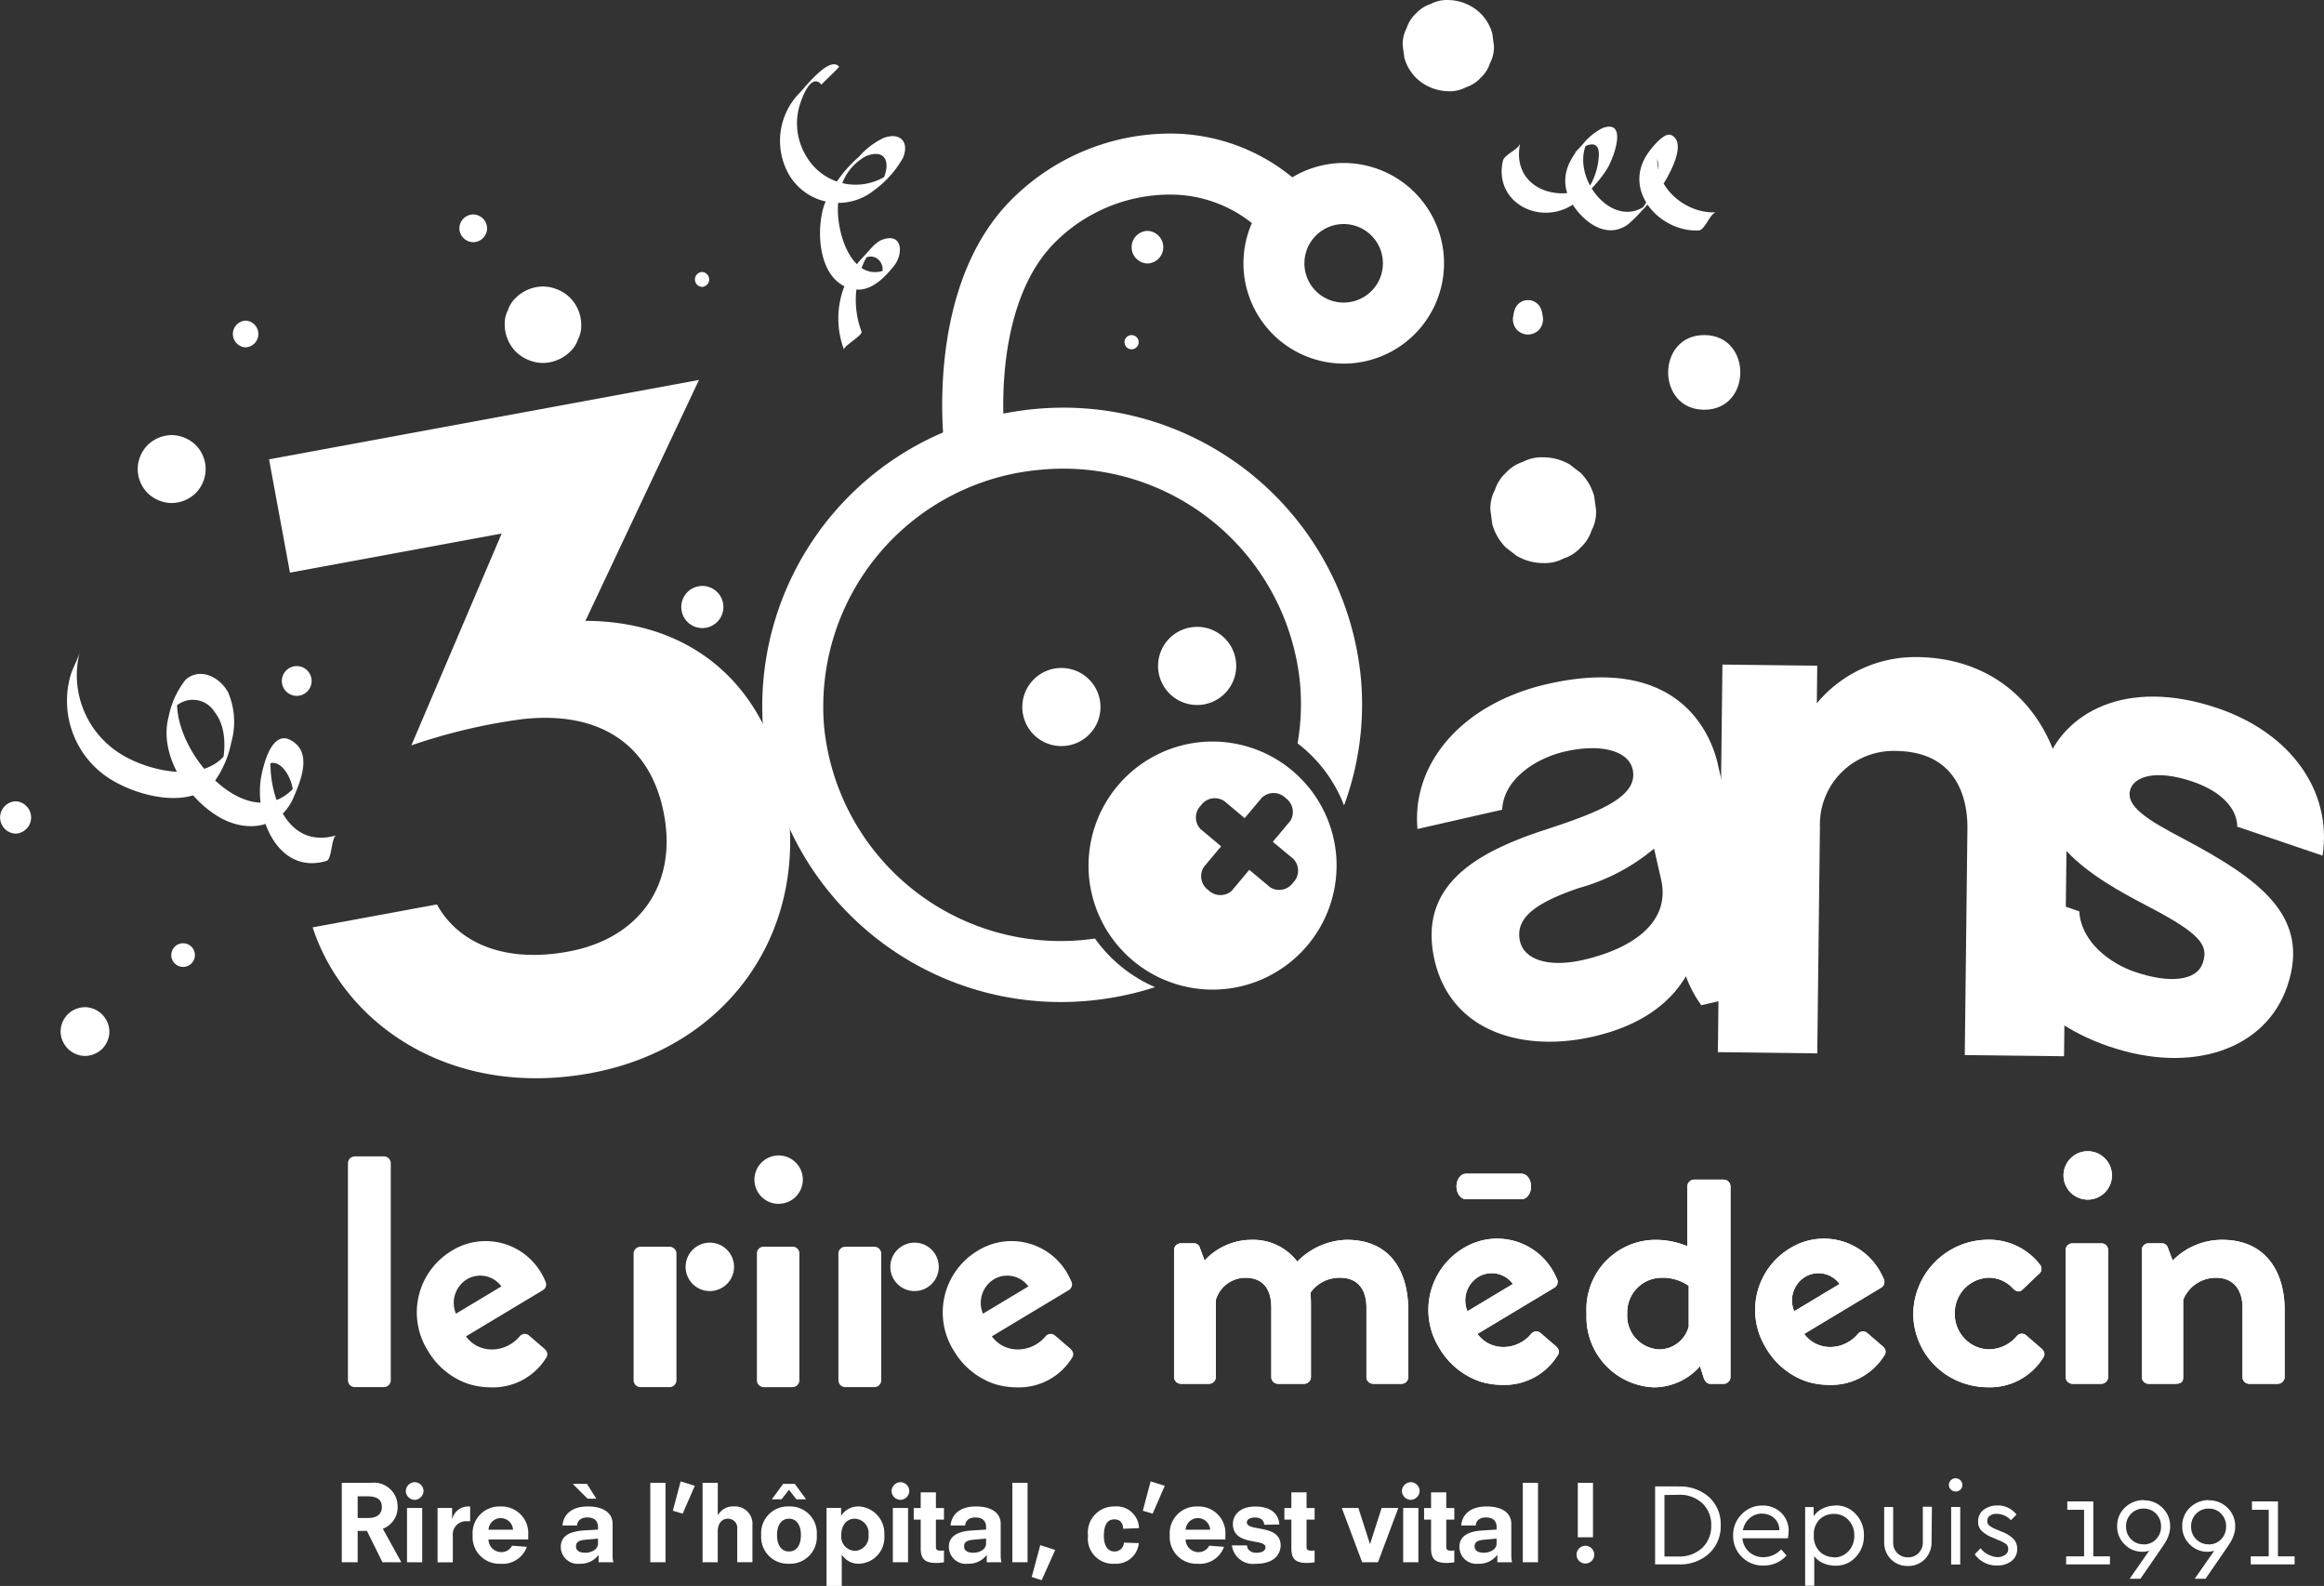 <svg xmlns="http://www.w3.org/2000/svg" width="160" height="109.179" viewBox="0 0 160 109.179">
  <rect x="0" y="0" width="160" height="109.179" fill="#333333" stroke="none"/>
  <g id="logo_footer" transform="translate(-7.26 256.281)">
    <g id="g12" transform="translate(7.26 -256.281)">
      <path id="path14" d="M244.742-138.909a13.758,13.758,0,0,1-5.187,2.716c-2.8.963-4.426,1.984-4.043,3.662.291,1.28,1.994,1.821,4.335,1.288,3.488-.8,6.043-2.631,5.378-5.545Zm2.19,8.792c-1.139,1.931-3.213,3.426-6.393,4.151-4.813,1.1-9.783-.325-10.91-5.271-1.167-5.123,2.815-7.424,7.748-9.012,3.717-1.219,6.31-2.275,5.887-4.129-.271-1.192-2.038-1.811-4.644-1.218-2.075.473-4.249,1.944-4.336,4.008l-5.829,1.328c-.413-4.458,3-8.627,8.966-9.986,9.228-2.1,11.293,3.7,11.706,5.507l2.7,11.834a14.18,14.18,0,0,0,1.508,3.558l-5.343,1.218a8.33,8.33,0,0,1-1.057-1.988" transform="translate(-130.864 197.33)" fill="#fff"/>
      <path id="path16" d="M298.737-126.417l-6.839-.08.183-15.594c.018-1.555-.4-5.29-4.911-5.343a5.064,5.064,0,0,0-5.244,5.224l-.183,15.595L274.9-126.7l.314-26.681,6.528.077-.03,2.59a8.809,8.809,0,0,1,6.929-3.183c6.269.074,10.359,4.837,10.276,11.884l-.184,15.593" transform="translate(-156.63 199.132)" fill="#fff"/>
      <path id="path18" d="M326.455-123.591c-5.618-1.907-8.775-6.277-7.845-11.271l5.747,1.95c.132,2.15,2.172,3.607,3.845,4.175,2.273.771,4.221.667,4.658-.62.422-1.244-.175-2.021-3.831-3.931-3.742-1.94-8.654-4.8-6.981-9.734,1.179-3.474,5.446-6.043,11.836-3.875,5.061,1.717,7.9,5.743,7.222,10.15l-5.875-1.994c.006-1.146-.962-2.383-3.063-3.1-2.617-.888-4.009-.308-4.285.507-.393,1.157,1.106,2.1,3.705,3.457,5.185,2.764,8.723,5.3,7.093,10.108-1.484,4.375-6.564,6.094-12.225,4.173" transform="translate(-181.206 195.65)" fill="#fff"/>
      <path id="path20" d="M148.13-58.7a1.665,1.665,0,0,0,1.666-1.666,1.666,1.666,0,0,0-1.666-1.667,1.667,1.667,0,0,0-1.668,1.667A1.667,1.667,0,0,0,148.13-58.7" transform="translate(-85.165 147.58)" fill="#fff"/>
      <path id="path22" d="M126.065-61.9a.458.458,0,0,0-.459.459v8.751a.475.475,0,0,0,.459.459h2.007a.474.474,0,0,0,.458-.459v-8.751a.457.457,0,0,0-.458-.459h-2.007" transform="translate(-73.495 147.726)" fill="#fff"/>
      <path id="path24" d="M62.71-60.284h2.03a.477.477,0,0,0,.461-.46V-75.71a.475.475,0,0,0-.461-.458H62.71a.474.474,0,0,0-.458.458v14.966a.476.476,0,0,0,.458.46" transform="translate(-38.297 155.777)" fill="#fff"/>
      <path id="path26" d="M106.786-52.225h2.029a.477.477,0,0,0,.46-.46v-8.746a.476.476,0,0,0-.46-.459h-2.029a.476.476,0,0,0-.46.459v8.746a.477.477,0,0,0,.46.46" transform="translate(-62.704 147.719)" fill="#fff"/>
      <path id="path28" d="M138.8-52.225h2.03a.478.478,0,0,0,.46-.46v-8.746a.477.477,0,0,0-.46-.459H138.8a.476.476,0,0,0-.46.459v8.746a.477.477,0,0,0,.46.46" transform="translate(-80.619 147.719)" fill="#fff"/>
      <path id="path30" d="M75.883-60.159a1.8,1.8,0,0,1,2.356.5l-3.127,1.878a1.907,1.907,0,0,1,.771-2.378m.074,7.208a5.153,5.153,0,0,0,1.546.241,4.3,4.3,0,0,0,3.816-2.028c.169-.242.071-.482-.171-.677l-1.038-.894a.449.449,0,0,0-.6.075,2.511,2.511,0,0,1-1.933.917,2.289,2.289,0,0,1-1.055-.265,2.235,2.235,0,0,1-.722-.636L81.1-59.4a.463.463,0,0,0,.181-.587,5.568,5.568,0,0,0-.293-.585A4.43,4.43,0,0,0,74.8-62.1a4.95,4.95,0,0,0-1.611,6.886,5.183,5.183,0,0,0,2.767,2.265" transform="translate(-43.721 148.218)" fill="#fff"/>
      <path id="path32" d="M158.151-60.158a1.805,1.805,0,0,1,2.358.5l-3.128,1.878a1.906,1.906,0,0,1,.77-2.378m5.193,4.742-1.038-.892a.453.453,0,0,0-.605.073,2.506,2.506,0,0,1-1.931.918,2.283,2.283,0,0,1-1.055-.266,2.226,2.226,0,0,1-.723-.636l5.3-3.185a.462.462,0,0,0,.18-.586,6.324,6.324,0,0,0-.293-.585,4.431,4.431,0,0,0-6.185-1.525,4.949,4.949,0,0,0-1.61,6.885,5.189,5.189,0,0,0,2.768,2.265,5.15,5.15,0,0,0,1.545.241,4.3,4.3,0,0,0,3.815-2.028c.17-.242.073-.482-.168-.678" transform="translate(-89.707 148.217)" fill="#fff"/>
      <path id="path34" d="M126.879-72.339A1.666,1.666,0,0,0,128.546-74a1.667,1.667,0,0,0-1.667-1.667A1.667,1.667,0,0,0,125.213-74a1.666,1.666,0,0,0,1.666,1.666" transform="translate(-73.273 155.211)" fill="#fff"/>
      <path id="path36" d="M116.117-58.7a1.666,1.666,0,0,0,1.668-1.666,1.666,1.666,0,0,0-1.668-1.667,1.667,1.667,0,0,0-1.666,1.667,1.666,1.666,0,0,0,1.666,1.666" transform="translate(-67.249 147.58)" fill="#fff"/>
      <path id="path38" d="M204.338-53.071H206.3a.46.46,0,0,0,.459-.46v-4.618c0-2.539-1.135-4.835-4.232-4.835a4.926,4.926,0,0,0-3.407,1.5,3.813,3.813,0,0,0-3.142-1.5,4.406,4.406,0,0,0-3.24,1.427l-.339-.918a.409.409,0,0,0-.41-.266h-.895a.46.46,0,0,0-.459.459v8.751a.477.477,0,0,0,.459.46h1.959a.476.476,0,0,0,.459-.46V-58.85a2.136,2.136,0,0,1,2.03-1.522c1.233,0,1.789.8,1.789,2.055v4.786a.459.459,0,0,0,.459.46H199.6a.475.475,0,0,0,.459-.46v-4.908c0-.435-.024-.918-.024-.918a2.433,2.433,0,0,1,2.03-1.016c1.21,0,1.815.8,1.815,2.055v4.786a.459.459,0,0,0,.459.46" transform="translate(-109.805 148.336)" fill="#fff"/>
      <path id="path40" d="M262.224-62.382a2.108,2.108,0,0,1-2.03,1.571,2.307,2.307,0,0,1-2.2-2.466,2.377,2.377,0,0,1,2.345-2.467,3.131,3.131,0,0,1,1.886.556v2.8Zm2.417,3.942a.477.477,0,0,0,.459-.46v-13.14a.476.476,0,0,0-.459-.458h-2.054a.474.474,0,0,0-.459.458v4.122a5.8,5.8,0,0,0-2.152-.436,4.779,4.779,0,0,0-4.786,5.077,4.841,4.841,0,0,0,4.642,5.077A4.241,4.241,0,0,0,263-59.651l.242.75c.073.266.243.46.459.46h.943" transform="translate(-145.962 153.707)" fill="#fff"/>
      <path id="path42" d="M347.432-62.984a4.761,4.761,0,0,0-3.409,1.427l-.338-.894a.421.421,0,0,0-.41-.292h-.92a.46.46,0,0,0-.458.461v8.751a.477.477,0,0,0,.458.461h1.79c.459,0,.6-.123.6-.461V-58.85a2.426,2.426,0,0,1,2.271-1.522c1.16,0,1.813.8,1.813,2.054v4.786a.461.461,0,0,0,.46.461h1.982a.476.476,0,0,0,.459-.461v-4.642c0-2.514-1.231-4.81-4.3-4.81" transform="translate(-194.44 148.336)" fill="#fff"/>
      <path id="path44" d="M314.561-55.538l-1.04-.9a.452.452,0,0,0-.606.075,2.508,2.508,0,0,1-1.934.916,2.234,2.234,0,0,1-1.053-.27,2.45,2.45,0,0,1-1.29-2.194,2.426,2.426,0,0,1,2.368-2.466,2.272,2.272,0,0,1,1.668.773c.169.145.387.265.6.072l1.113-1.063a.46.46,0,0,0,.119-.679,4.421,4.421,0,0,0-3.578-1.716,5.17,5.17,0,0,0-5.147,5.078,5.066,5.066,0,0,0,3.578,4.835,5.166,5.166,0,0,0,1.546.242,4.311,4.311,0,0,0,3.82-2.032c.17-.243.072-.485-.169-.677" transform="translate(-174.059 148.336)" fill="#fff"/>
      <path id="path46" d="M332.784-53.217v-8.751a.458.458,0,0,0-.459-.459h-2.005a.459.459,0,0,0-.459.459v8.751a.476.476,0,0,0,.459.459h2.005a.475.475,0,0,0,.459-.459" transform="translate(-187.646 148.023)" fill="#fff"/>
      <path id="path48" d="M285.029-60.543a1.8,1.8,0,0,1,2.356.5l-3.127,1.877a1.905,1.905,0,0,1,.771-2.378M282.335-55.6a5.181,5.181,0,0,0,2.767,2.265,5.183,5.183,0,0,0,1.545.239,4.3,4.3,0,0,0,3.817-2.029c.169-.241.071-.482-.17-.675l-1.038-.895a.45.45,0,0,0-.6.073,2.5,2.5,0,0,1-1.932.919,2.274,2.274,0,0,1-1.055-.266,2.242,2.242,0,0,1-.722-.636l5.3-3.185a.461.461,0,0,0,.181-.586,5.909,5.909,0,0,0-.293-.585,4.431,4.431,0,0,0-6.184-1.527,4.952,4.952,0,0,0-1.611,6.888" transform="translate(-160.733 148.435)" fill="#fff"/>
      <path id="path50" d="M233.965-60.544a1.8,1.8,0,0,1,2.356.5l-3.126,1.878a1.908,1.908,0,0,1,.77-2.379m.074,7.21a5.21,5.21,0,0,0,1.547.239,4.3,4.3,0,0,0,3.814-2.029c.171-.241.074-.481-.168-.676l-1.038-.894a.447.447,0,0,0-.6.073,2.505,2.505,0,0,1-1.933.919,2.269,2.269,0,0,1-1.055-.266,2.237,2.237,0,0,1-.724-.636l5.3-3.184a.461.461,0,0,0,.181-.587,5.513,5.513,0,0,0-.292-.585,4.432,4.432,0,0,0-6.186-1.527,4.951,4.951,0,0,0-1.61,6.887,5.19,5.19,0,0,0,2.767,2.265" transform="translate(-132.164 148.435)" fill="#fff"/>
      <path id="path52" d="M331.19-72.993a1.665,1.665,0,0,0,1.667-1.664,1.668,1.668,0,0,0-1.667-1.668,1.667,1.667,0,0,0-1.666,1.668,1.665,1.665,0,0,0,1.666,1.664" transform="translate(-187.457 155.577)" fill="#fff"/>
      <path id="path54" d="M239.438-71.023v0h0c.356,0,.646-.394.646-.88s-.29-.879-.646-.879l-.026,0h-3.791l-.026,0c-.356,0-.645.393-.645.879s.289.88.645.88h3.841" transform="translate(-134.676 153.581)" fill="#fff"/>
      <path id="path56" d="M204.338-53.071H206.3a.46.46,0,0,0,.459-.46v-4.618c0-2.539-1.135-4.835-4.232-4.835a4.926,4.926,0,0,0-3.407,1.5,3.813,3.813,0,0,0-3.142-1.5,4.406,4.406,0,0,0-3.24,1.427l-.339-.918a.409.409,0,0,0-.41-.266h-.895a.46.46,0,0,0-.459.459v8.751a.477.477,0,0,0,.459.46h1.959a.476.476,0,0,0,.459-.46V-58.85a2.136,2.136,0,0,1,2.03-1.522c1.233,0,1.789.8,1.789,2.055v4.786a.459.459,0,0,0,.459.46H199.6a.475.475,0,0,0,.459-.46v-4.908c0-.435-.024-.918-.024-.918a2.433,2.433,0,0,1,2.03-1.016c1.21,0,1.815.8,1.815,2.055v4.786a.459.459,0,0,0,.459.46" transform="translate(-109.805 148.336)" fill="#fff"/>
      <path id="path58" d="M262.224-62.382a2.108,2.108,0,0,1-2.03,1.571,2.307,2.307,0,0,1-2.2-2.466,2.377,2.377,0,0,1,2.345-2.467,3.131,3.131,0,0,1,1.886.556v2.8Zm2.417,3.942a.477.477,0,0,0,.459-.46v-13.14a.476.476,0,0,0-.459-.458h-2.054a.474.474,0,0,0-.459.458v4.122a5.8,5.8,0,0,0-2.152-.436,4.779,4.779,0,0,0-4.786,5.077,4.841,4.841,0,0,0,4.642,5.077A4.241,4.241,0,0,0,263-59.651l.242.75c.073.266.243.46.459.46h.943" transform="translate(-145.962 153.707)" fill="#fff"/>
      <path id="path60" d="M347.432-62.984a4.761,4.761,0,0,0-3.409,1.427l-.338-.894a.421.421,0,0,0-.41-.292h-.92a.46.46,0,0,0-.458.461v8.751a.477.477,0,0,0,.458.461h1.79c.459,0,.6-.123.6-.461V-58.85a2.426,2.426,0,0,1,2.271-1.522c1.16,0,1.813.8,1.813,2.054v4.786a.461.461,0,0,0,.46.461h1.982a.476.476,0,0,0,.459-.461v-4.642c0-2.514-1.231-4.81-4.3-4.81" transform="translate(-194.44 148.336)" fill="#fff"/>
      <path id="path62" d="M314.561-55.538l-1.04-.9a.452.452,0,0,0-.606.075,2.508,2.508,0,0,1-1.934.916,2.234,2.234,0,0,1-1.053-.27,2.45,2.45,0,0,1-1.29-2.194,2.426,2.426,0,0,1,2.368-2.466,2.272,2.272,0,0,1,1.668.773c.169.145.387.265.6.072l1.113-1.063a.46.46,0,0,0,.119-.679,4.421,4.421,0,0,0-3.578-1.716,5.17,5.17,0,0,0-5.147,5.078,5.066,5.066,0,0,0,3.578,4.835,5.166,5.166,0,0,0,1.546.242,4.311,4.311,0,0,0,3.82-2.032c.17-.243.072-.485-.169-.677" transform="translate(-174.059 148.336)" fill="#fff"/>
      <path id="path64" d="M332.784-53.217v-8.751a.458.458,0,0,0-.459-.459h-2.005a.459.459,0,0,0-.459.459v8.751a.476.476,0,0,0,.459.459h2.005a.475.475,0,0,0,.459-.459" transform="translate(-187.646 148.023)" fill="#fff"/>
      <path id="path66" d="M285.029-60.543a1.8,1.8,0,0,1,2.356.5l-3.127,1.877a1.905,1.905,0,0,1,.771-2.378M282.335-55.6a5.181,5.181,0,0,0,2.767,2.265,5.183,5.183,0,0,0,1.545.239,4.3,4.3,0,0,0,3.817-2.029c.169-.241.071-.482-.17-.675l-1.038-.895a.45.45,0,0,0-.6.073,2.5,2.5,0,0,1-1.932.919,2.274,2.274,0,0,1-1.055-.266,2.242,2.242,0,0,1-.722-.636l5.3-3.185a.461.461,0,0,0,.181-.586,5.909,5.909,0,0,0-.293-.585,4.431,4.431,0,0,0-6.184-1.527,4.952,4.952,0,0,0-1.611,6.888" transform="translate(-160.733 148.435)" fill="#fff"/>
      <path id="path68" d="M233.965-60.544a1.8,1.8,0,0,1,2.356.5l-3.126,1.878a1.908,1.908,0,0,1,.77-2.379m.074,7.21a5.21,5.21,0,0,0,1.547.239,4.3,4.3,0,0,0,3.814-2.029c.171-.241.074-.481-.168-.676l-1.038-.894a.447.447,0,0,0-.6.073,2.505,2.505,0,0,1-1.933.919,2.269,2.269,0,0,1-1.055-.266,2.237,2.237,0,0,1-.724-.636l5.3-3.184a.461.461,0,0,0,.181-.587,5.513,5.513,0,0,0-.292-.585,4.432,4.432,0,0,0-6.186-1.527,4.951,4.951,0,0,0-1.61,6.887,5.19,5.19,0,0,0,2.767,2.265" transform="translate(-132.164 148.435)" fill="#fff"/>
      <path id="path70" d="M331.19-72.993a1.665,1.665,0,0,0,1.667-1.664,1.668,1.668,0,0,0-1.667-1.668,1.667,1.667,0,0,0-1.666,1.668,1.665,1.665,0,0,0,1.666,1.664" transform="translate(-187.457 155.577)" fill="#fff"/>
      <path id="path72" d="M239.438-71.023v0h0c.356,0,.646-.394.646-.88s-.29-.879-.646-.879l-.026,0h-3.791l-.026,0c-.356,0-.645.393-.645.879s.289.88.645.88h3.841" transform="translate(-134.676 153.581)" fill="#fff"/>
      <path id="path74" d="M266.653-23.423v4.23h.951a2.277,2.277,0,0,0,1.66-.6,2.054,2.054,0,0,0,.61-1.53,2.03,2.03,0,0,0-.61-1.53,2.275,2.275,0,0,0-1.668-.585Zm.951-.586a2.983,2.983,0,0,1,2.132.74,2.52,2.52,0,0,1,.79,1.927,2.549,2.549,0,0,1-.79,1.936,2.953,2.953,0,0,1-2.132.757H266.01v-5.369H267.6v.008" transform="translate(-152.061 126.344)" fill="#fff"/>
      <path id="path76" d="M280.219-20.438a1.271,1.271,0,0,0-.863.318,1.41,1.41,0,0,0-.463.829H281.4a1.088,1.088,0,0,0-.35-.829,1.207,1.207,0,0,0-.838-.31Zm1.814,1.228a2.145,2.145,0,0,1-.049.473H278.86a1.406,1.406,0,0,0,.464.944,1.458,1.458,0,0,0,.992.357,1.682,1.682,0,0,0,1.212-.537l.366.422a2.078,2.078,0,0,1-1.586.692,2.017,2.017,0,0,1-1.489-.595,2,2,0,0,1-.6-1.472,2.013,2.013,0,0,1,.586-1.464,1.941,1.941,0,0,1,1.44-.6,1.775,1.775,0,0,1,1.286.5,1.722,1.722,0,0,1,.512,1.286l-.008-.008" transform="translate(-158.898 124.636)" fill="#fff"/>
      <path id="path78" d="M291.451-17.431a1.313,1.313,0,0,0,1-.423,1.507,1.507,0,0,0,.407-1.074,1.5,1.5,0,0,0-.4-1.074,1.322,1.322,0,0,0-1.008-.423,1.37,1.37,0,0,0-.976.374,1.44,1.44,0,0,0-.4,1.107,1.465,1.465,0,0,0,.407,1.114,1.379,1.379,0,0,0,.976.382Zm.1-3.58a1.848,1.848,0,0,1,1.407.594,2.066,2.066,0,0,1,.562,1.473,2.092,2.092,0,0,1-.562,1.489,1.831,1.831,0,0,1-1.4.594,2.062,2.062,0,0,1-.83-.171,1.5,1.5,0,0,1-.626-.488v2.042h-.627V-20.9h.586v.635a1.576,1.576,0,0,1,.634-.537,1.988,1.988,0,0,1,.879-.2l-.025-.009" transform="translate(-165.196 124.647)" fill="#fff"/>
      <path id="path80" d="M304.44-18.378a1.654,1.654,0,0,1-.464,1.2,1.581,1.581,0,0,1-1.163.464,1.587,1.587,0,0,1-1.171-.464,1.644,1.644,0,0,1-.464-1.212v-2.384h.618v2.425a1,1,0,0,0,.292.757,1.022,1.022,0,0,0,.733.284.989.989,0,0,0,.724-.293,1.031,1.031,0,0,0,.293-.765v-2.424h.626l-.024,2.407" transform="translate(-171.458 124.519)" fill="#fff"/>
      <path id="path82" d="M312.187-19.367h-.626v-3.962h.626Zm-.31-5.931a.427.427,0,0,1,.318.13.435.435,0,0,1,.139.317.435.435,0,0,1-.131.325.436.436,0,0,1-.326.131.455.455,0,0,1-.333-.131.44.44,0,0,1-.138-.325.436.436,0,0,1,.138-.317.459.459,0,0,1,.333-.139v.009" transform="translate(-177.231 127.071)" fill="#fff"/>
      <path id="path84" d="M317.037-21.01a1.612,1.612,0,0,1,1.318.627l-.382.391a1.328,1.328,0,0,0-.976-.439.769.769,0,0,0-.472.13.425.425,0,0,0-.179.366.394.394,0,0,0,.146.317,2.011,2.011,0,0,0,.5.269l.367.154a2.282,2.282,0,0,1,.8.5.953.953,0,0,1,.245.667,1.007,1.007,0,0,1-.4.854,1.573,1.573,0,0,1-.984.3,1.823,1.823,0,0,1-1.537-.773l.4-.415a1.618,1.618,0,0,0,1.139.611.954.954,0,0,0,.545-.147.466.466,0,0,0,.22-.407.43.43,0,0,0-.163-.358,2.784,2.784,0,0,0-.529-.268L316.7-18.8a2.27,2.27,0,0,1-.74-.456.862.862,0,0,1-.244-.642.969.969,0,0,1,.382-.814,1.506,1.506,0,0,1,.951-.293l-.016-.009" transform="translate(-179.528 124.647)" fill="#fff"/>
      <path id="path86" d="M331.8-17.862h1.147v.553h-3.018v-.553h1.237v-3.205h-1.156v-.578h1.79v3.783" transform="translate(-187.683 125.005)" fill="#fff"/>
      <path id="path88" d="M339.828-18.8a1.144,1.144,0,0,0,.855-.357,1.218,1.218,0,0,0,.341-.879,1.218,1.218,0,0,0-.341-.879,1.144,1.144,0,0,0-.863-.35,1.16,1.16,0,0,0-.854.35,1.188,1.188,0,0,0-.35.879,1.188,1.188,0,0,0,.35.879,1.16,1.16,0,0,0,.854.35Zm0-3.035a1.779,1.779,0,0,1,1.293.513,1.731,1.731,0,0,1,.53,1.286,1.786,1.786,0,0,1-.106.61,2.266,2.266,0,0,1-.228.488c-.08.122-.211.325-.4.6l-1.31,1.9h-.74l1.342-1.929a1.4,1.4,0,0,1-.464.073,1.674,1.674,0,0,1-1.229-.512,1.7,1.7,0,0,1-.512-1.245,1.706,1.706,0,0,1,.537-1.286,1.83,1.83,0,0,1,1.31-.513l-.024.016" transform="translate(-192.244 125.121)" fill="#fff"/>
      <path id="path90" d="M350.113-18.8a1.14,1.14,0,0,0,.854-.357,1.215,1.215,0,0,0,.342-.879,1.215,1.215,0,0,0-.342-.879,1.139,1.139,0,0,0-.862-.35,1.163,1.163,0,0,0-.855.35,1.191,1.191,0,0,0-.35.879,1.191,1.191,0,0,0,.35.879,1.163,1.163,0,0,0,.855.35Zm0-3.035a1.779,1.779,0,0,1,1.293.513,1.728,1.728,0,0,1,.529,1.286,1.784,1.784,0,0,1-.105.61,2.306,2.306,0,0,1-.228.488c-.081.122-.211.325-.4.6l-1.309,1.9h-.741l1.342-1.929a1.393,1.393,0,0,1-.463.073,1.672,1.672,0,0,1-1.229-.512,1.694,1.694,0,0,1-.513-1.245,1.707,1.707,0,0,1,.537-1.286,1.828,1.828,0,0,1,1.31-.513l-.024.016" transform="translate(-198.049 125.121)" fill="#fff"/>
      <path id="path92" d="M360.989-17.862h1.147v.553h-3.018v-.553h1.237v-3.205H359.2v-.578h1.79v3.783" transform="translate(-204.16 125.005)" fill="#fff"/>
      <path id="path94" d="M63.1-22.161c.749,0,.938-.4.938-.75,0-.393-.189-.741-.975-.741h-.69v1.491Zm-.087.888h-.64v2.159H61.28v-5.47h2.044a1.629,1.629,0,0,1,1.8,1.629,1.58,1.58,0,0,1-1.018,1.535l1.273,2.305h-1.3l-1.069-2.159" transform="translate(-37.749 126.663)" fill="#fff"/>
      <path id="path96" d="M71.474-22.908H72.52v3.738H71.474ZM72-24.683a.623.623,0,0,1,.611.6.631.631,0,0,1-.611.618.627.627,0,0,1-.61-.6.63.63,0,0,1,.61-.618" transform="translate(-43.453 126.719)" fill="#fff"/>
      <path id="path98" d="M75.677-20.741h1v.72H76.7a1.125,1.125,0,0,1,1.076-.822h.145v1.018h-.233a.905.905,0,0,0-.961.989V-17H75.677v-3.738" transform="translate(-45.552 124.552)" fill="#fff"/>
      <path id="path100" d="M83.934-19.243a.85.85,0,0,0-.814-.8.849.849,0,0,0-.873.8Zm-1.688.67a.88.88,0,0,0,.873.872.809.809,0,0,0,.749-.443l1.018.08A1.765,1.765,0,0,1,83.068-16.9a1.835,1.835,0,0,1-1.913-1.964,1.839,1.839,0,0,1,1.913-1.978,1.839,1.839,0,0,1,1.913,1.978v.292H82.246" transform="translate(-48.614 124.552)" fill="#fff"/>
      <path id="path102" d="M97.495-20.648l-.873.08c-.48.043-.64.188-.64.458,0,.335.305.437.655.437.327,0,.859-.182.859-.633Zm-1.739-3.767h.981l.64,1.018h-.6Zm1.782,4.909h-.014a1.544,1.544,0,0,1-1.281.589,1.169,1.169,0,0,1-1.309-1.142c0-.4.131-1.062,1.593-1.149l.968-.06v-.174c0-.444-.277-.662-.735-.662-.43,0-.684.219-.706.554h-1c.037-.575.444-1.31,1.753-1.31.924,0,1.695.35,1.695,1.208v2.167a2.045,2.045,0,0,0,.051.465H97.538v-.487" transform="translate(-56.326 126.568)" fill="#fff"/>
      <path id="path104" d="M108.947-24.584h1.047v5.47h-1.047v-5.47" transform="translate(-64.176 126.663)" fill="#fff"/>
      <path id="path106" d="M113.983-24.511l-.836,1.92-.677-.2.538-2.022.975.306" transform="translate(-66.147 126.795)" fill="#fff"/>
      <path id="path108" d="M119.483-21.391a.63.63,0,0,0-.655-.72c-.422,0-.684.364-.684.873v2.124H117.1v-5.47h1.047v2.219h.014a1.17,1.17,0,0,1,1.063-.59,1.2,1.2,0,0,1,1.309,1.3v2.538h-1.047v-2.277" transform="translate(-68.73 126.663)" fill="#fff"/>
      <path id="path110" d="M128.179-22.016c-.553,0-.822.48-.822,1.128s.269,1.127.822,1.127.822-.48.822-1.127S128.732-22.016,128.179-22.016Zm0-1.993-.509.655H127l.778-1.062h.8l.779,1.062h-.67Zm0,5.091a1.837,1.837,0,0,1-1.913-1.971,1.837,1.837,0,0,1,1.913-1.972,1.837,1.837,0,0,1,1.913,1.972,1.837,1.837,0,0,1-1.913,1.971" transform="translate(-73.86 126.568)" fill="#fff"/>
      <path id="path112" d="M138.429-20c-.6,0-.93.5-.93,1.12a.979.979,0,0,0,.96,1.092.986.986,0,0,0,.916-1.106A.987.987,0,0,0,138.429-20Zm-1.942-.742h1v.524h.014a1.392,1.392,0,0,1,1.215-.626,1.855,1.855,0,0,1,1.746,1.978,1.808,1.808,0,0,1-1.73,1.964,1.352,1.352,0,0,1-1.186-.611h-.014v2.139h-1.047v-5.368" transform="translate(-79.58 124.552)" fill="#fff"/>
      <path id="path114" d="M146.762-22.908h1.047v3.738h-1.047Zm.523-1.775a.623.623,0,0,1,.611.6.631.631,0,0,1-.611.618.627.627,0,0,1-.611-.6.63.63,0,0,1,.611-.618" transform="translate(-85.293 126.719)" fill="#fff"/>
      <path id="path116" d="M150.133-22h.48v-1.077h1.047V-22h.553v.8h-.553v1.891c0,.167.073.247.342.247a.833.833,0,0,0,.211-.023v.822a3.909,3.909,0,0,1-.5.044c-.684,0-1.1-.168-1.1-.975V-21.2h-.48V-22" transform="translate(-87.225 125.816)" fill="#fff"/>
      <path id="path118" d="M158.17-18.632l-.872.08c-.48.043-.641.188-.641.458,0,.335.305.437.655.437.327,0,.858-.182.858-.633Zm.045,1.142H158.2a1.541,1.541,0,0,1-1.28.589,1.17,1.17,0,0,1-1.31-1.142c0-.4.132-1.062,1.593-1.149l.968-.06v-.174c0-.444-.277-.662-.734-.662-.429,0-.684.219-.706.554h-1c.037-.575.444-1.31,1.753-1.31.923,0,1.694.35,1.694,1.208v2.167a1.992,1.992,0,0,0,.052.465h-1.011v-.487" transform="translate(-90.283 124.552)" fill="#fff"/>
      <path id="path120" d="M165.564-24.584h1.047v5.47h-1.047v-5.47" transform="translate(-95.866 126.663)" fill="#fff"/>
      <path id="path122" d="M169.176-14.73l1.026.333-.931,2.081-.684-.226.589-2.188" transform="translate(-97.556 121.102)" fill="#fff"/>
      <path id="path124" d="M179.777-19.308c-.022-.525-.328-.648-.6-.648-.648,0-.727.684-.727,1.164s.175,1.047.72,1.047a.635.635,0,0,0,.661-.611l1.026.036a1.573,1.573,0,0,1-1.659,1.419,1.732,1.732,0,0,1-1.841-1.935,1.794,1.794,0,0,1,1.819-2.007,1.546,1.546,0,0,1,1.695,1.491l-1.091.044" transform="translate(-102.452 124.552)" fill="#fff"/>
      <path id="path126" d="M187.47-24.511l-.837,1.92-.676-.2.538-2.022.975.306" transform="translate(-107.278 126.795)" fill="#fff"/>
      <path id="path128" d="M192.926-19.243a.85.85,0,0,0-.814-.8.848.848,0,0,0-.873.8Zm-1.687.67a.878.878,0,0,0,.873.872.809.809,0,0,0,.749-.443l1.018.08a1.766,1.766,0,0,1-1.818,1.164,1.835,1.835,0,0,1-1.914-1.964,1.839,1.839,0,0,1,1.914-1.978,1.839,1.839,0,0,1,1.913,1.978v.292h-2.735" transform="translate(-109.611 124.552)" fill="#fff"/>
      <path id="path130" d="M202.078-19.585c-.014-.312-.24-.5-.64-.5-.277,0-.553.109-.553.335,0,.669,2.328.087,2.328,1.6,0,.291-.159,1.251-1.7,1.251a1.471,1.471,0,0,1-1.658-1.265H200.9c.014.363.335.509.648.509.269,0,.618-.08.618-.385,0-.625-2.241-.059-2.241-1.6,0-.575.445-1.2,1.55-1.2.96,0,1.593.422,1.651,1.237l-1.047.021" transform="translate(-115.044 124.552)" fill="#fff"/>
      <path id="path132" d="M208.087-22h.48v-1.077h1.047V-22h.553v.8h-.553v1.891c0,.167.073.247.342.247a.839.839,0,0,0,.211-.023v.822a3.929,3.929,0,0,1-.5.044c-.684,0-1.1-.168-1.1-.975V-21.2h-.48V-22" transform="translate(-119.661 125.816)" fill="#fff"/>
      <path id="path134" d="M217.022-20.609h1.149l.793,2.473h.014l.793-2.473h1.149l-1.4,3.738h-1.091l-1.4-3.738" transform="translate(-124.65 124.42)" fill="#fff"/>
      <path id="path136" d="M226.561-22.908h1.047v3.738h-1.047Zm.523-1.775a.622.622,0,0,1,.61.6.63.63,0,0,1-.61.618.628.628,0,0,1-.611-.6.631.631,0,0,1,.611-.618" transform="translate(-129.957 126.719)" fill="#fff"/>
      <path id="path138" d="M229.931-22h.48v-1.077h1.047V-22h.553v.8h-.553v1.891c0,.167.073.247.342.247a.834.834,0,0,0,.211-.023v.822a3.929,3.929,0,0,1-.5.044c-.683,0-1.1-.168-1.1-.975V-21.2h-.48V-22" transform="translate(-131.887 125.816)" fill="#fff"/>
      <path id="path140" d="M237.987-18.632l-.872.08c-.48.043-.641.188-.641.458,0,.335.306.437.655.437.328,0,.858-.182.858-.633Zm.044,1.142h-.014a1.543,1.543,0,0,1-1.28.589,1.169,1.169,0,0,1-1.309-1.142c0-.4.131-1.062,1.594-1.149l.967-.06v-.174c0-.444-.277-.662-.735-.662-.428,0-.684.219-.7.554h-1c.036-.575.442-1.31,1.752-1.31.924,0,1.695.35,1.695,1.208v2.167a2.069,2.069,0,0,0,.051.465h-1.011v-.487" transform="translate(-134.952 124.552)" fill="#fff"/>
      <path id="path142" d="M245.381-24.584h1.047v5.47h-1.047v-5.47" transform="translate(-140.541 126.663)" fill="#fff"/>
      <path id="path144" d="M253.869-24.584h1.047v3.753h-1.047Zm.524,4.336a.615.615,0,0,1,.61.611.615.615,0,0,1-.61.611.614.614,0,0,1-.611-.611.614.614,0,0,1,.611-.611" transform="translate(-145.243 126.663)" fill="#fff"/>
      <path id="path146" d="M18.515-95.482a1.731,1.731,0,0,0,1.187-.492,1.7,1.7,0,0,0,.492-1.187,1.708,1.708,0,0,0-1.679-1.679,1.73,1.73,0,0,0-1.187.492,1.707,1.707,0,0,0-.492,1.187,1.708,1.708,0,0,0,1.679,1.679h0" transform="translate(-12.664 168.176)" fill="#fff"/>
      <path id="path148" d="M52.876-150.1a1.025,1.025,0,0,0,0-2.05,1.025,1.025,0,0,0,0,2.05h0" transform="translate(-32.447 198.005)" fill="#fff"/>
      <path id="path150" d="M35.182-107.178a.813.813,0,0,0,0-1.626.813.813,0,0,0,0,1.626h0" transform="translate(-22.576 173.741)" fill="#fff"/>
      <path id="path152" d="M243.847-177.543a2.739,2.739,0,0,0,1.4-.314,2.731,2.731,0,0,0,1.172-.752,2.731,2.731,0,0,0,.753-1.172,2.744,2.744,0,0,0,.313-1.4q-.064-.483-.13-.967a3.639,3.639,0,0,0-.935-1.606l-.736-.569a3.62,3.62,0,0,0-1.837-.5,2.735,2.735,0,0,0-1.4.313,2.741,2.741,0,0,0-1.172.752,2.721,2.721,0,0,0-.751,1.171,2.738,2.738,0,0,0-.314,1.4q.066.484.13.968a3.645,3.645,0,0,0,.935,1.606l.737.569a3.623,3.623,0,0,0,1.836.5h0" transform="translate(-137.6 216.306)" fill="#fff"/>
      <path id="path154" d="M245.873-208.307a1.522,1.522,0,0,0-.184-.6.962.962,0,0,0-1.64,0,1.543,1.543,0,0,0-.184.6,1.069,1.069,0,0,0,.268,1.012,1.082,1.082,0,0,0,.736.3,1.075,1.075,0,0,0,.736-.3,1.084,1.084,0,0,0,.268-1.012h0" transform="translate(-139.672 230.025)" fill="#fff"/>
      <path id="path156" d="M229.665-250a2.377,2.377,0,0,0,1.209-.271,2.354,2.354,0,0,0,1.01-.649,2.343,2.343,0,0,0,.649-1.01,2.357,2.357,0,0,0,.27-1.21c-.037-.278-.075-.556-.112-.834a3.139,3.139,0,0,0-.807-1.385,3.262,3.262,0,0,0-2.219-.919,2.371,2.371,0,0,0-1.21.27,2.349,2.349,0,0,0-1.01.649,2.337,2.337,0,0,0-.649,1.01,2.358,2.358,0,0,0-.271,1.209l.112.835a3.135,3.135,0,0,0,.807,1.384,3.26,3.26,0,0,0,2.22.92h0" transform="translate(-129.952 256.281)" fill="#fff"/>
      <path id="path158" d="M116.412-212.27a.513.513,0,0,0,0-1.025.513.513,0,0,0,0,1.025h0" transform="translate(-68.078 232.02)" fill="#fff"/>
      <path id="path160" d="M80.041-220.479a.965.965,0,0,0,.954-.954.971.971,0,0,0-.954-.955.965.965,0,0,0-.955.955.971.971,0,0,0,.955.954h0" transform="translate(-47.46 237.152)" fill="#fff"/>
      <path id="path162" d="M88.793-206.245a2.718,2.718,0,0,0,1.862-.771,1.978,1.978,0,0,0,.545-.847,1.98,1.98,0,0,0,.226-1.014,2.659,2.659,0,0,0-.771-1.862,2.735,2.735,0,0,0-1.862-.771,2.715,2.715,0,0,0-1.862.771,1.968,1.968,0,0,0-.544.847,1.98,1.98,0,0,0-.227,1.015,2.66,2.66,0,0,0,.771,1.862,2.734,2.734,0,0,0,1.862.771h0" transform="translate(-51.411 231.232)" fill="#fff"/>
      <path id="path164" d="M133.205-245.962c-.616-.735-2.195,1.231-2.65,1.742a4.708,4.708,0,0,0-.76,5.758,3.939,3.939,0,0,0,5.839,1,7.039,7.039,0,0,0,1.976-2.225c.457-1.116-.223-1.785-1.341-1.364a5.231,5.231,0,0,0-1.7,1.3,8.845,8.845,0,0,0-2.378,3.3c-.633,1.844-.393,5.5,2.13,5.826,1.114.142,2.068-.853,2.7-1.666.595-.765.581-2.255-.817-1.765-.524.184-.937.783-1.305,1.165a6.09,6.09,0,0,0-1.35,6.421c-.082-.237,1.294-.989,1.205-1.248a6.225,6.225,0,0,1,.754-5.792l-1.024,1.07c1.142-1.155,2.326.177,1.38,1.341q.6-.624,1.206-1.248c-2.9,2.1-4.332-2.562-3.856-4.695a3.563,3.563,0,0,1,1.85-2.762c1.707-.659,1.679,1.039.891,2.033L137.137-239a3.923,3.923,0,0,1-6.137-.711,4.346,4.346,0,0,1-.583-3.306c.108-.487.8-2.632,1.582-1.7-.031-.037,1.253-1.191,1.205-1.248h0" transform="translate(-75.439 250.549)" fill="#fff"/>
      <path id="path166" d="M18.067-152.823a6.359,6.359,0,0,0,2.327,6.726c1.793,1.353,5.734,2.514,7.527.584a6.945,6.945,0,0,0,1.238-2.794,5.184,5.184,0,0,0-.2-3.429c-.527-1.039-1.923-1.8-2.942-.9a5.978,5.978,0,0,0-1.169,2.557c-.7,2.615,1.317,5.672,3.533,6.928,1.926,1.092,4.169.717,5.071-1.385.5-1.166,1.32-3.117-.2-3.941-1.243-.674-1.827,1.48-2.019,2.466-.531,2.732,1.095,6.859,4.491,5.846.377-.112.318-1.654.674-1.76-3.615,1.077-4.915-3.352-4.448-6.1l-.674,1.76c.894-1.842,2.534.7,2.055,2.005l.581-1.5c-3.132,4.709-9.31-2.172-8.388-6.082q-.33.865-.66,1.73a1.763,1.763,0,0,1,3.153-.3c.9,1.128.77,2.967.336,4.255l.664-1.728c-1.4,2.521-5.513,1.612-7.506.336a6.383,6.383,0,0,1-2.77-7.033c-.157.6-.516,1.155-.674,1.761h0" transform="translate(-13.24 199.43)" fill="#fff"/>
      <path id="path168" d="M270.529-198.772c3.307,0,3.313-5.14,0-5.14s-3.312,5.14,0,5.14h0" transform="translate(-153.197 226.979)" fill="#fff"/>
      <path id="path170" d="M183.609-202.908a.488.488,0,0,0,0-.976.488.488,0,0,0,0,.976h0" transform="translate(-105.703 226.953)" fill="#fff"/>
      <path id="path172" d="M185.3-217.547a1.123,1.123,0,0,0,0-2.245,1.123,1.123,0,0,0,0,2.245h0" transform="translate(-106.302 235.686)" fill="#fff"/>
      <path id="path174" d="M115.293-161.78a1.45,1.45,0,0,0,0-2.9,1.45,1.45,0,0,0,0,2.9h0" transform="translate(-66.939 205.018)" fill="#fff"/>
      <path id="path176" d="M44.93-204.313a.92.92,0,0,0,0-1.838.92.92,0,0,0,0,1.838h0" transform="translate(-28.02 228.225)" fill="#fff"/>
      <path id="path178" d="M31.363-183.6a2.412,2.412,0,0,0,1.654-.685,2.377,2.377,0,0,0,.685-1.654,2.365,2.365,0,0,0-.685-1.654,2.432,2.432,0,0,0-1.654-.685,2.412,2.412,0,0,0-1.654.685,2.38,2.38,0,0,0-.685,1.654,2.364,2.364,0,0,0,.685,1.654,2.433,2.433,0,0,0,1.654.685h0" transform="translate(-19.543 218.231)" fill="#fff"/>
      <path id="path180" d="M8.335-128.781a1.114,1.114,0,0,0,0-2.226,1.114,1.114,0,0,0,0,2.226h0" transform="translate(-7.26 186.171)" fill="#fff"/>
      <path id="path182" d="M71.94-149.646c-9.508,1.755-16.919-3.235-19.157-10.032l8.557-1.58c1.477,2.677,4.681,4.052,9.054,3.244,4.881-.9,7.477-4.592,6.588-9.409-.9-4.881-4.47-7.172-9.738-6.593a39.457,39.457,0,0,0-7.663,1.809L65.8-186.793,51.223-184.1l-1.44-7.8,29.6-5.465-7.819,16.586c7.017.015,12.355,4.077,13.782,11.81,1.744,9.445-3.9,17.566-13.409,19.322" transform="translate(-31.26 223.521)" fill="#fff"/>
      <path id="path184" d="M169.524-151.88a2.691,2.691,0,0,0-2.443,2.916A2.688,2.688,0,0,0,170-146.524a2.687,2.687,0,0,0,2.443-2.913,2.691,2.691,0,0,0-2.916-2.442" transform="translate(-96.688 197.874)" fill="#fff"/>
      <path id="path186" d="M193.664-155.86a2.691,2.691,0,0,0-2.917-2.442,2.689,2.689,0,0,0-2.443,2.916,2.688,2.688,0,0,0,2.916,2.441,2.69,2.69,0,0,0,2.444-2.915" transform="translate(-108.565 201.467)" fill="#fff"/>
      <path id="path188" d="M165.71-228.936a2.705,2.705,0,0,1,2.929,2.457,2.7,2.7,0,0,1-2.453,2.928,2.7,2.7,0,0,1-2.93-2.453,2.707,2.707,0,0,1,2.454-2.932m-17.35,53.461a20.775,20.775,0,0,0,4.6-.939,9.89,9.89,0,0,1-4.133-3.344c-.276.038-.553.073-.835.1A16.368,16.368,0,0,1,130.173-194.4a16.369,16.369,0,0,1,14.956-17.635,16.37,16.37,0,0,1,17.818,14.739,15.8,15.8,0,0,1-.173,4.1,9.792,9.792,0,0,1,3.2,4.275,20.1,20.1,0,0,0,1.162-8.743,20.575,20.575,0,0,0-22.372-18.555,21.269,21.269,0,0,0-2.246.323,26.231,26.231,0,0,1,.115-3.134c.251-2.554,1.017-6.092,3.253-8.459a11.2,11.2,0,0,1,8.2-3.485,9.011,9.011,0,0,1,5.544,1.963,6.882,6.882,0,0,0-.555,3.377,6.913,6.913,0,0,0,7.487,6.269,6.912,6.912,0,0,0,6.27-7.484,6.914,6.914,0,0,0-7.486-6.274,6.851,6.851,0,0,0-2.932.961,13.243,13.243,0,0,0-8.249-3.013,15.466,15.466,0,0,0-11.331,4.8c-4.636,4.909-4.662,12.717-4.467,15.776a20.506,20.506,0,0,0-12.375,20.572,20.577,20.577,0,0,0,22.373,18.553" transform="translate(-73.441 244.37)" fill="#fff"/>
      <path id="path190" d="M191.369-132.481v0a1.172,1.172,0,0,1-.016,1.639,1.17,1.17,0,0,1-1.61.3c-.012-.009-.019-.022-.03-.031l-1.377-1.152-1.153,1.377c-.011.011-.014.025-.023.035a1.17,1.17,0,0,1-1.639-.015,1.168,1.168,0,0,1-.3-1.611s0,0,0,0v0l1.177-1.405-1.372-1.149a.235.235,0,0,1-.035-.025,1.168,1.168,0,0,1,.014-1.639,1.171,1.171,0,0,1,1.612-.3l0,0,0,0,1.4,1.174,1.179-1.4v0a1.171,1.171,0,0,1,1.641.015,1.173,1.173,0,0,1,.3,1.613.4.4,0,0,0-.032.028l-1.149,1.373Zm2.945-.288a8.55,8.55,0,0,0-9.259-7.755,8.549,8.549,0,0,0-7.754,9.259,8.548,8.548,0,0,0,9.258,7.754,8.548,8.548,0,0,0,7.755-9.257" transform="translate(-102.327 191.606)" fill="#fff"/>
      <path id="path192" d="M241.919-233.89c-.631,2.914,2.677,4.526,4.947,2.908a9.069,9.069,0,0,0,2.222-2.355c.482-.784,1.445-3.451-.292-2.835a4.118,4.118,0,0,0-1.4,1.155c-1.349,1.4-1.661,2.988-.3,4.615.889,1.06,2.248,1.774,3.479.836a9.247,9.247,0,0,0,.936-.937,12.1,12.1,0,0,0,1.165-1.361c.406-.569,2.076-3.222.844-3.817-.519-.251-1.5,1.04-1.757,1.47-1.507,2.572,1.115,5.232,3.649,5.091.432-.025.79-1.225,1.205-1.249-2.676.15-5.235-2.766-3.5-5.308l-1.205,1.247c.853-.36.74,1.307.636,1.763a7.307,7.307,0,0,1-1.647,2.782l1.182-1.227c-2.522,2.462-5.985-2.078-4.082-4.523q-.6.624-1.205,1.248c.691-.589,1.805-1.18,1.731.14a4.586,4.586,0,0,1-1.255,2.918l1.185-1.224c-2.213,1.836-6.051.71-5.337-2.585-.1.473-1.1.761-1.2,1.248h0" transform="translate(-138.455 244.983)" fill="#fff"/>
    </g>
  </g>
</svg>
